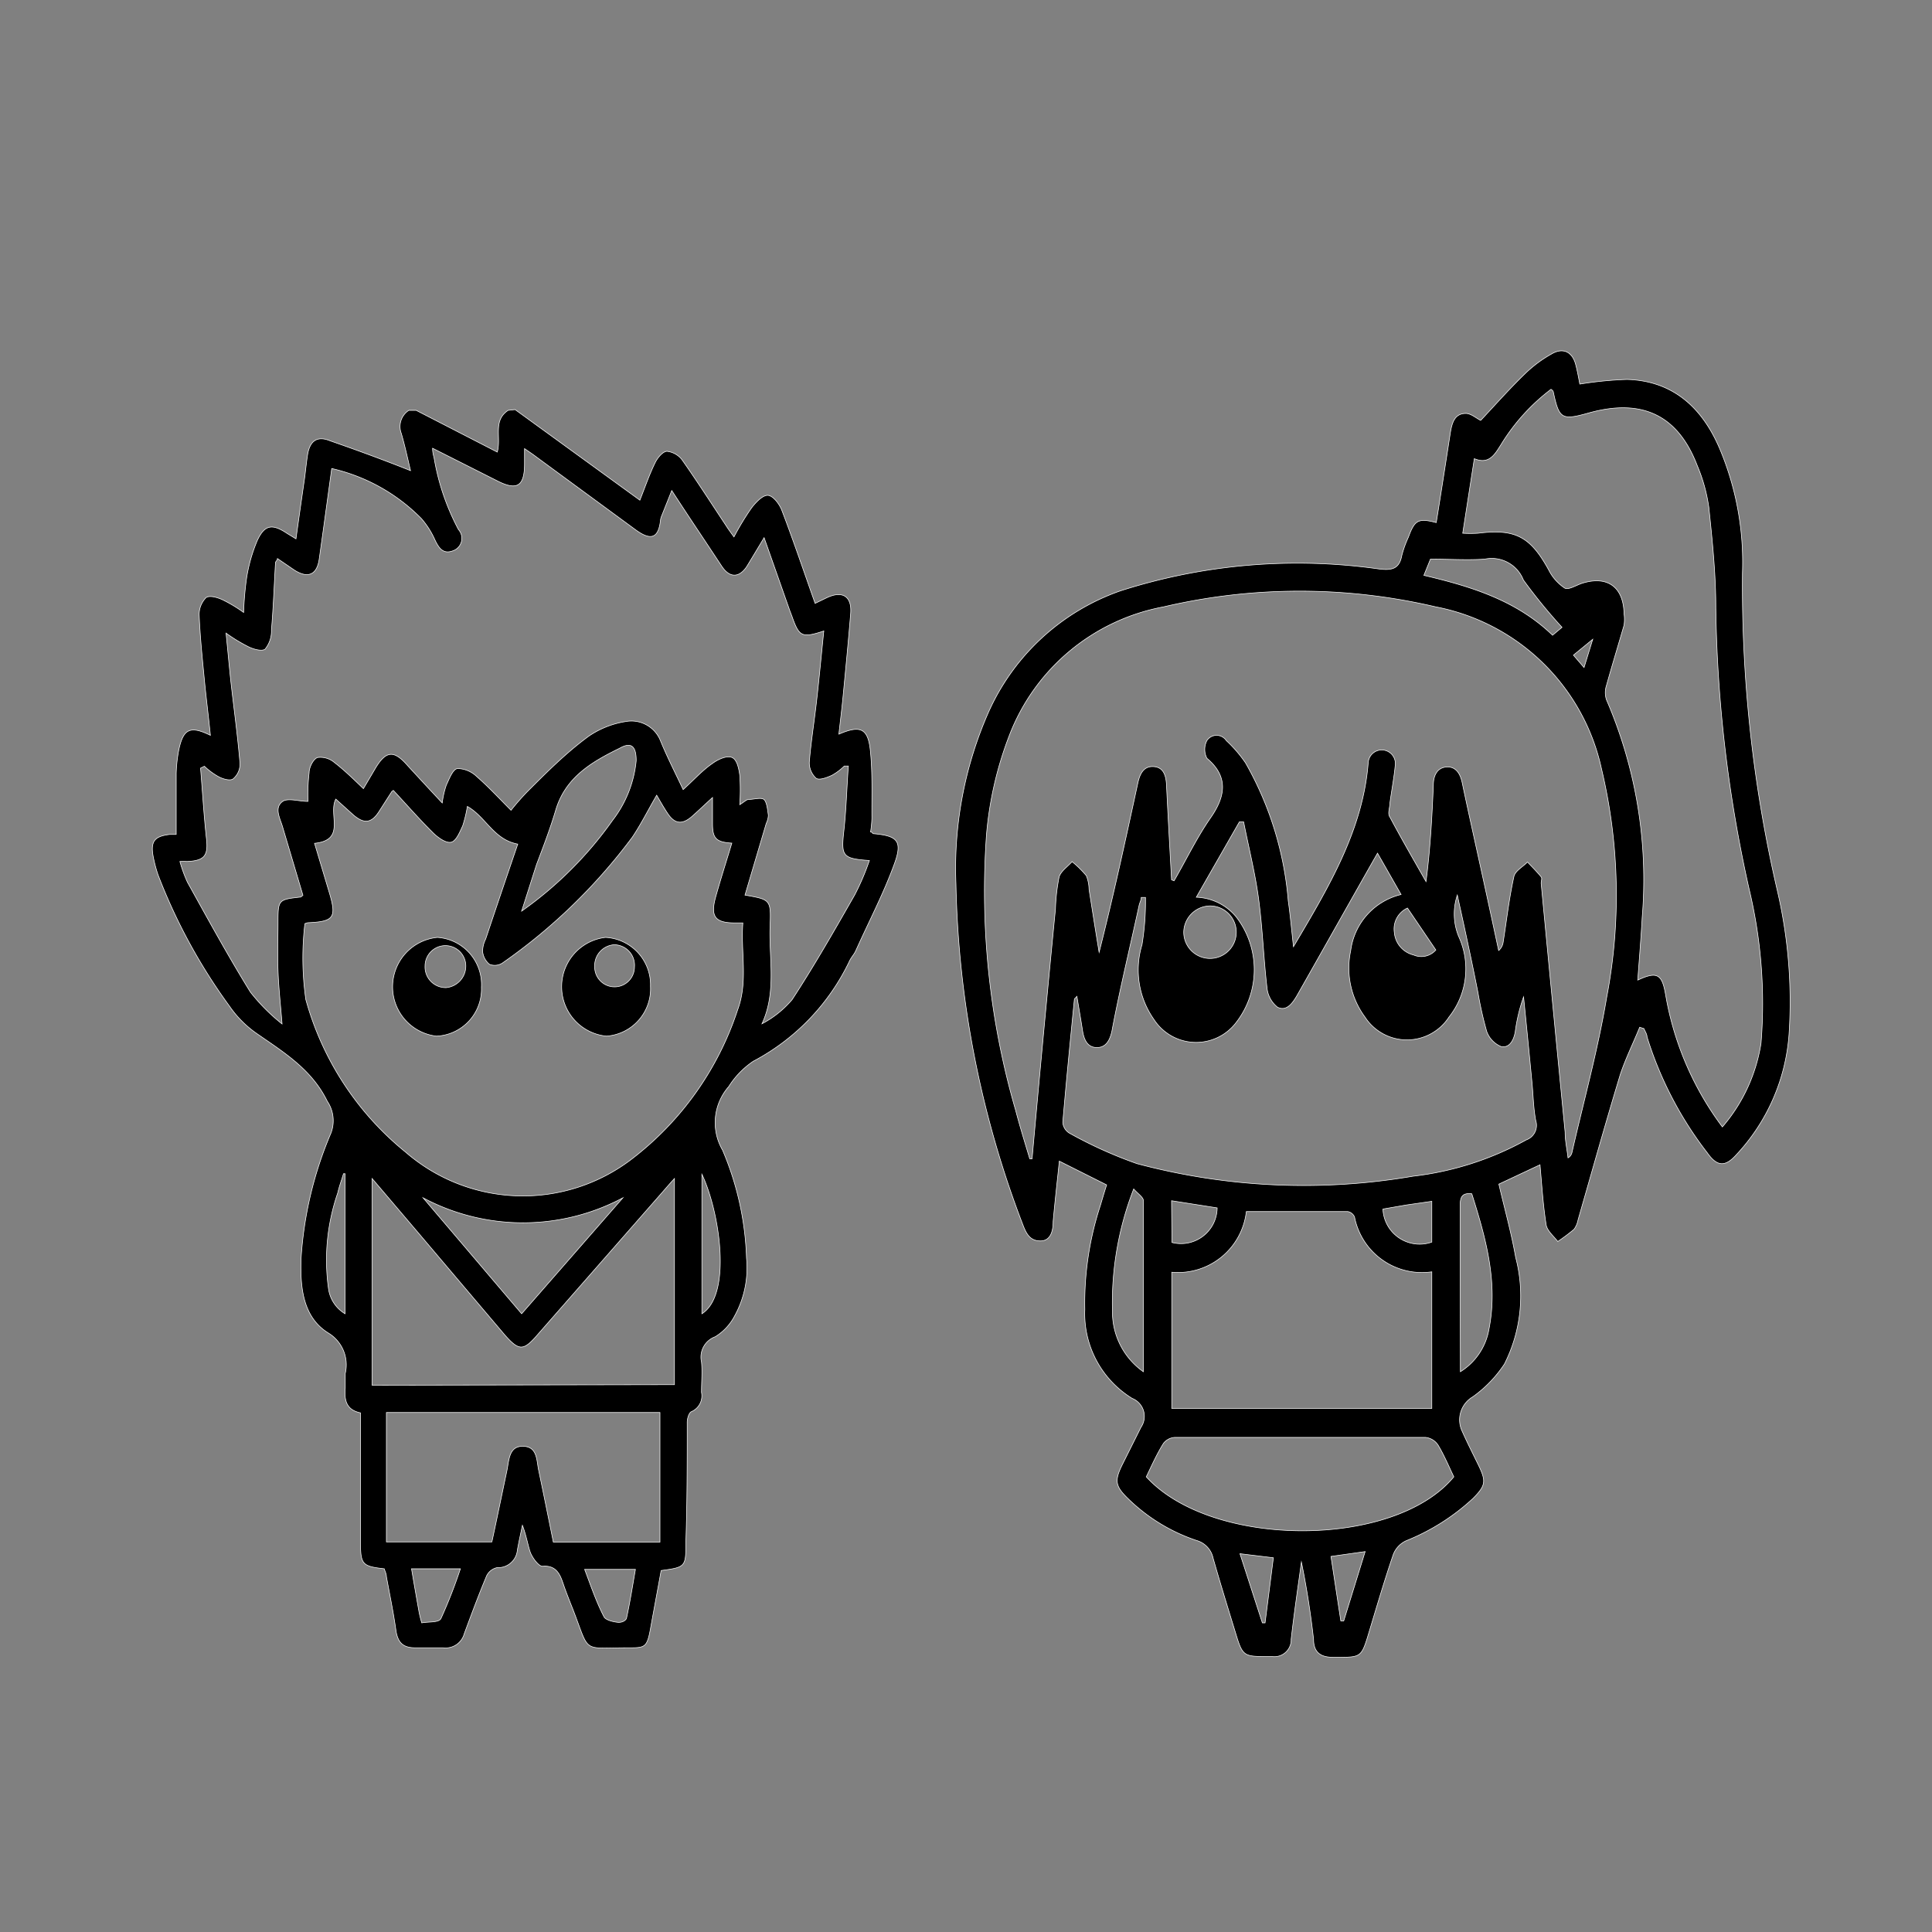 <svg id="Layer_1" data-name="Layer 1" xmlns="http://www.w3.org/2000/svg" viewBox="0 0 100 100"><rect x="0" y="0" width="100" height="100" fill="#808080" stroke="none"/><defs><style>.cls-1{stroke:#fff;stroke-miterlimit:10;stroke-width:0.03px;}</style></defs><title>4</title><path class="cls-1" d="M26.66,21.2l6.46,4.69c.27-.68.49-1.33.79-1.94.12-.25.39-.58.61-.59a1.14,1.14,0,0,1,.79.45c.78,1.11,1.51,2.25,2.26,3.38.12.19.25.37.42.6a13.83,13.83,0,0,1,.91-1.5c.22-.29.58-.67.85-.65s.6.46.72.78c.6,1.57,1.14,3.17,1.72,4.81l.58-.28c.82-.4,1.33-.1,1.26.8-.12,1.46-.26,2.91-.4,4.36-.06.62-.14,1.24-.21,1.89,1.11-.48,1.51-.31,1.63.86s.07,2.32.08,3.49a5.34,5.34,0,0,1-.07.71c.08,0,.11.09.14.09,1.25.11,1.53.37,1.09,1.57-.56,1.54-1.33,3-2,4.5-.08.17-.21.31-.3.48a11.41,11.41,0,0,1-5,5.23,4.41,4.41,0,0,0-1.27,1.31,2.83,2.83,0,0,0-.32,3.29,15.47,15.47,0,0,1,1.24,5.59,5.15,5.15,0,0,1-.62,3,2.75,2.75,0,0,1-1,1.07,1.12,1.12,0,0,0-.71,1.31c.05.52,0,1,0,1.57a.89.89,0,0,1-.53,1c-.13.07-.21.36-.21.55,0,2.07,0,4.14-.07,6.2,0,1.27,0,1.3-1.28,1.47-.18,1-.37,2-.55,3s-.29,1-1.17,1c-2.42,0-1.95.32-2.85-2-.17-.43-.34-.85-.49-1.29s-.33-1-1.08-.93c-.2,0-.52-.43-.63-.72s-.22-.92-.41-1.4c-.09.42-.18.84-.26,1.27a1,1,0,0,1-1.05.92.78.78,0,0,0-.54.42c-.42,1-.79,2-1.16,3a1,1,0,0,1-1.09.73q-.72,0-1.44,0c-.63,0-.9-.26-1-.86-.14-1-.33-1.89-.5-2.83,0-.14-.08-.28-.11-.4-1.14-.13-1.23-.22-1.23-1.38V73.13c-.76-.16-.84-.68-.79-1.29,0-.25,0-.5,0-.75A1.92,1.92,0,0,0,17,69c-1.33-.82-1.46-2.37-1.42-3.81a19.67,19.67,0,0,1,1.55-6.54A1.8,1.8,0,0,0,16.94,57c-.8-1.64-2.23-2.52-3.63-3.49a5.55,5.55,0,0,1-1.43-1.43,29.3,29.3,0,0,1-3.7-6.8,6.93,6.93,0,0,1-.26-1c-.13-.76.11-1,.87-1.09l.33,0c0-1.08,0-2.12,0-3.16a7.48,7.48,0,0,1,.14-1.24c.23-1.07.59-1.24,1.63-.73-.1-1-.21-1.85-.3-2.76-.11-1.14-.23-2.28-.28-3.43a1.23,1.23,0,0,1,.36-.94c.19-.13.64,0,.94.16a7.18,7.18,0,0,1,1,.61,16.44,16.44,0,0,1,.16-1.82,8.22,8.22,0,0,1,.55-1.91c.38-.82.78-.87,1.54-.36l.46.28c.15-1.09.3-2.13.45-3.17.05-.4.09-.79.15-1.18.11-.7.48-1,1.15-.73,1.41.49,2.8,1,4.18,1.55-.14-.57-.28-1.25-.48-1.93a1,1,0,0,1,.39-1.19h.38l4.2,2.16c.21-.77-.24-1.63.56-2.16ZM43.91,39.65l-.21,0a2.9,2.9,0,0,1-.64.48c-.26.12-.66.27-.82.15a1.08,1.08,0,0,1-.35-.83c.08-1,.25-2.07.37-3.11.14-1.21.25-2.43.38-3.68-1.12.37-1.27.29-1.62-.68-.05-.15-.12-.31-.17-.46l-1.3-3.69c-.34.57-.6,1-.89,1.48-.39.6-.89.62-1.3,0s-.78-1.18-1.18-1.78-.91-1.37-1.41-2.14l-.53,1.33a.78.78,0,0,0-.05.18c-.1.95-.48,1.11-1.28.53l-5.15-3.78c-.17-.13-.35-.25-.61-.43V24c0,1.17-.39,1.41-1.41.89l-3.35-1.69c0,.23.05.38.08.51a12.19,12.19,0,0,0,1.26,3.7.68.68,0,0,1-.29,1.1c-.51.19-.73-.15-.93-.57a4.37,4.37,0,0,0-.7-1.1,9.47,9.47,0,0,0-4.64-2.59c-.22,1.6-.43,3.15-.65,4.7-.12.81-.59,1-1.28.56l-.88-.6c0,.1-.1.15-.1.21-.07,1.16-.11,2.32-.21,3.48a1.49,1.49,0,0,1-.33,1c-.17.13-.64,0-.93-.16a8.29,8.29,0,0,1-1.09-.67c.09.9.16,1.66.24,2.43.16,1.43.36,2.86.48,4.29a1,1,0,0,1-.36.83c-.16.11-.56,0-.82-.16a3.48,3.48,0,0,1-.66-.5l-.2.1c.1,1.2.17,2.4.3,3.6.11.91-.07,1.19-1,1.23a3.66,3.66,0,0,0-.37,0,7.44,7.44,0,0,0,.39,1.07c1.06,1.91,2.11,3.83,3.26,5.69A9.91,9.91,0,0,0,14.6,53c-.08-1-.18-1.89-.21-2.77s0-1.63,0-2.45c0-1.21,0-1.22,1.18-1.35,0,0,.06-.05.11-.09l-1.05-3.53c-.13-.45-.46-1,0-1.33.29-.19.82,0,1.31,0A9.94,9.94,0,0,1,16,40c0-.29.21-.7.43-.79a1.11,1.11,0,0,1,.87.25c.52.4,1,.87,1.51,1.36l.59-1c.58-1,1-1,1.71-.18.57.62,1.14,1.24,1.78,1.92a4.53,4.53,0,0,1,.21-.92c.15-.32.33-.81.57-.86a1.46,1.46,0,0,1,1,.41c.62.54,1.18,1.15,1.78,1.75a12.53,12.53,0,0,1,.88-1c1-1,2-2,3.15-2.84a4.67,4.67,0,0,1,1.89-.75,1.62,1.62,0,0,1,1.82,1c.34.83.75,1.63,1.17,2.52.58-.53,1-1,1.51-1.35.27-.2.72-.42,1-.32s.37.58.42.92a10.93,10.93,0,0,1,0,1.53c.24-.15.34-.26.45-.27.27,0,.65-.12.8,0s.19.54.23.82a1.09,1.09,0,0,1-.11.42l-1.1,3.71c1.31.23,1.35.23,1.3,1.57-.07,1.69.35,3.43-.42,5.09A5.21,5.21,0,0,0,41,51.74c1.15-1.76,2.2-3.6,3.24-5.42A13,13,0,0,0,45,44.54c-1.4-.1-1.47-.22-1.32-1.55C43.8,41.88,43.83,40.76,43.91,39.65ZM24.19,41.74a6.72,6.72,0,0,1-.24,1c-.15.32-.33.78-.59.85s-.67-.22-.92-.46c-.72-.71-1.39-1.48-2.08-2.22l-.08.06L19.62,42c-.39.61-.77.66-1.33.18l-.91-.82c-.41.8.56,2.12-1.1,2.29l.77,2.57c.38,1.28.23,1.48-1.12,1.54a.66.66,0,0,0-.15.05,15.13,15.13,0,0,0,.05,3.93A15.45,15.45,0,0,0,21,59.64,9.26,9.26,0,0,0,32.69,60a16,16,0,0,0,5.49-7.73c.55-1.48.15-3,.27-4.5l-.4,0c-1.06,0-1.29-.34-1-1.37s.55-1.83.83-2.76c-.81-.05-1-.24-1-1,0-.4,0-.81,0-1.36-.45.41-.76.71-1.09,1-.5.42-.88.36-1.24-.19-.2-.3-.38-.62-.56-.93-.45.77-.81,1.5-1.26,2.17A29.14,29.14,0,0,1,26,49.85a.73.73,0,0,1-.67.06,1,1,0,0,1-.35-.66,1.45,1.45,0,0,1,.16-.65c.55-1.65,1.11-3.3,1.66-4.91C25.55,43.46,25.15,42.28,24.19,41.74ZM34.91,71.67V61c-.31.34-.52.59-.74.84L27.8,69.11c-.71.82-.94.81-1.66,0-1.5-1.77-3-3.54-4.49-5.3L19.26,61v10.7Zm-.75,8.15V73.11H20v6.7h5.46c.27-1.25.52-2.47.78-3.7.11-.54.1-1.27.84-1.25s.69.72.8,1.24c.26,1.24.51,2.48.76,3.72ZM27,68l5.24-6a11,11,0,0,1-10.34,0Zm0-20.84a19.57,19.57,0,0,0,4.7-4.69,6,6,0,0,0,1.23-3.1c0-.71-.23-1-.86-.64-1.43.7-2.79,1.49-3.3,3.18-.28.95-.64,1.89-1,2.84ZM17.86,60.75l-.08,0c-.1.33-.22.65-.3,1a10.65,10.65,0,0,0-.47,5A1.8,1.8,0,0,0,17.86,68ZM36.33,68c1.58-1,.91-5.32,0-7.22ZM30.26,81.23c.33.87.6,1.68,1,2.45.08.17.45.26.7.29s.45-.11.47-.22c.18-.83.31-1.66.46-2.52ZM21.83,84c.35-.07.91,0,1-.24a25.35,25.35,0,0,0,1-2.56H21.3c.13.77.26,1.51.39,2.24A5.57,5.57,0,0,0,21.83,84Z"/><path class="cls-1" d="M33.67,51.05a2.46,2.46,0,0,1-2.28,2.58,2.57,2.57,0,0,1-.05-5.11A2.46,2.46,0,0,1,33.67,51.05Zm-2.89-1a1,1,0,1,0,2.06,0,1.06,1.06,0,0,0-1.05-1.15A1.08,1.08,0,0,0,30.78,50Z"/><path class="cls-1" d="M24.92,51.1a2.44,2.44,0,0,1-2.33,2.53,2.57,2.57,0,0,1,.05-5.11A2.45,2.45,0,0,1,24.92,51.1ZM24.11,50A1,1,0,1,0,22,50a1.07,1.07,0,0,0,1.09,1.12A1.12,1.12,0,0,0,24.11,50Z"/><path class="cls-1" d="M84.87,53.17c-.33.81-.72,1.6-1,2.43-.76,2.5-1.46,5-2.19,7.54a1.21,1.21,0,0,1-.21.49,10.22,10.22,0,0,1-.84.63c-.21-.28-.55-.55-.6-.86-.16-1-.22-2-.32-3.11l-2.13,1c.3,1.29.65,2.53.87,3.79a7.8,7.8,0,0,1-.58,5.52,6.46,6.46,0,0,1-1.64,1.7,1.38,1.38,0,0,0-.54,1.8c.27.61.58,1.21.87,1.81.37.78.32,1-.31,1.64a11.18,11.18,0,0,1-3.47,2.2,1.29,1.29,0,0,0-.66.7c-.49,1.43-.91,2.88-1.35,4.33-.29.92-.38,1-1.37,1-.14,0-.27,0-.41,0-.65,0-1-.27-1-.93-.15-1.32-.35-2.64-.63-4-.18,1.33-.38,2.66-.53,4a.87.87,0,0,1-1,.89h-.4c-1,0-1.12-.07-1.41-1-.42-1.37-.84-2.72-1.23-4.09a1.21,1.21,0,0,0-.84-.91,9.27,9.27,0,0,1-3.56-2.17c-.65-.63-.71-.91-.33-1.7l1-2a1,1,0,0,0-.46-1.49,5.15,5.15,0,0,1-2.45-4.61,16.18,16.18,0,0,1,.81-5.39c.1-.34.2-.68.32-1.05L54.83,60.1c-.11,1.07-.23,2.1-.32,3.13,0,.47-.12,1-.66,1s-.73-.38-.9-.82a52,52,0,0,1-3.47-17.65,20,20,0,0,1,1.66-8.84A11.7,11.7,0,0,1,58,30.58a30,30,0,0,1,13.38-1.13c.67.08,1.05,0,1.18-.71a5.58,5.58,0,0,1,.34-.94c.32-.87.5-1,1.44-.75.25-1.55.49-3.1.73-4.65.08-.49.21-1,.8-1,.27,0,.54.25.77.36.76-.81,1.51-1.66,2.32-2.44a6.52,6.52,0,0,1,1.35-1c.59-.35,1.08-.11,1.25.56.09.34.15.69.21,1a19.35,19.35,0,0,1,2.44-.24c2.5.07,4,1.6,4.87,3.75a15.13,15.13,0,0,1,1.11,6.26A69.73,69.73,0,0,0,92,46.12a25.33,25.33,0,0,1,.6,7.42,10.19,10.19,0,0,1-2.73,6.23c-.58.65-1,.61-1.5-.1a19,19,0,0,1-3.12-6c0-.14-.1-.28-.16-.43ZM60.64,45.54l.13.05c.63-1.09,1.18-2.24,1.89-3.26s1-2.09-.19-3.08a1,1,0,0,1,0-.92.6.6,0,0,1,1,0,6.83,6.83,0,0,1,1,1.16,17.27,17.27,0,0,1,2.21,7.14c.11.78.18,1.58.27,2.37,1.77-3,3.6-6,3.87-9.54a.7.7,0,1,1,1.4.12c-.06.66-.19,1.32-.28,2,0,.24-.13.53,0,.71.6,1.13,1.24,2.23,1.87,3.34.22-1.69.31-3.33.38-5,0-.46.18-.89.67-.93s.72.34.82.8c.21,1,.43,2,.65,3q.63,2.85,1.24,5.7a.69.69,0,0,0,.23-.41c.18-1.14.31-2.29.56-3.42.06-.29.46-.5.7-.75.24.25.49.5.71.77.06.07,0,.21,0,.33q.61,6.44,1.24,12.88c0,.45.1.89.15,1.33a.43.43,0,0,0,.21-.3c.61-2.67,1.34-5.31,1.79-8a28.19,28.19,0,0,0-.27-11.85,10.89,10.89,0,0,0-8.58-8.37,30.86,30.86,0,0,0-14.08,0,10.64,10.64,0,0,0-8,6.69,18.61,18.61,0,0,0-1.17,5.11,40.7,40.7,0,0,0,1.51,14.26c.22.84.48,1.68.73,2.51l.12,0Q54,53.5,54.63,47.05a10,10,0,0,1,.19-1.66c.09-.3.44-.53.67-.79a5.11,5.11,0,0,1,.74.73,2,2,0,0,1,.14.71c.17,1.08.34,2.17.52,3.25.74-2.92,1.37-5.83,2-8.74.1-.47.29-.91.83-.87s.64.52.66,1C60.46,42.3,60.55,43.92,60.64,45.54ZM89.15,58.33a8.68,8.68,0,0,0,2-4.33,25.39,25.39,0,0,0-.62-8,70.54,70.54,0,0,1-1.72-14.55c0-1.73-.18-3.46-.36-5.18a8.64,8.64,0,0,0-.6-2.17c-1-2.62-2.86-3.49-5.6-2.73-1.42.4-1.55.32-1.85-1.08,0,0,0-.06-.12-.14A10.36,10.36,0,0,0,77.7,23c-.33.52-.62,1.06-1.39.74l-.6,3.86a6.64,6.64,0,0,0,.79,0c1.93-.24,2.71.17,3.66,1.9a2.44,2.44,0,0,0,.83.94c.19.11.59-.15.9-.25,1.31-.41,2.14.19,2.17,1.57a2,2,0,0,1,0,.6c-.29,1-.62,2.08-.91,3.12a1.18,1.18,0,0,0,0,.74A23.4,23.4,0,0,1,85,47.47c-.06,1.08-.15,2.16-.23,3.26,1-.47,1.26-.31,1.44.75l.06.33A15.89,15.89,0,0,0,89.15,58.33Zm-13.72-12a3.09,3.09,0,0,0,.07,2.14A4,4,0,0,1,75,52.64a2.59,2.59,0,0,1-4.35,0,4.27,4.27,0,0,1-.74-3.42,3.44,3.44,0,0,1,2.61-2.92L71.3,44.16c-1.41,2.48-2.79,4.94-4.18,7.39-.22.37-.53.82-1,.58a1.46,1.46,0,0,1-.54-1c-.18-1.54-.23-3.1-.44-4.64-.18-1.33-.51-2.63-.77-3.95h-.22l-2.23,3.9a2.81,2.81,0,0,1,2.05,1,4.46,4.46,0,0,1,0,5.5,2.6,2.6,0,0,1-4.24-.17,4.45,4.45,0,0,1-.62-3.87,14.14,14.14,0,0,0,.18-2.45l-.22,0c0,.14-.08.27-.11.41-.47,2.17-1,4.34-1.41,6.52-.1.45-.3.85-.79.84s-.66-.43-.73-.89-.19-1.15-.29-1.76c-.07.08-.12.11-.13.15-.21,2.12-.42,4.24-.6,6.37a.71.71,0,0,0,.34.56,22.36,22.36,0,0,0,3.5,1.58,33.46,33.46,0,0,0,14.29.65A15.84,15.84,0,0,0,79,59a.8.8,0,0,0,.49-1c-.12-.63-.13-1.28-.19-1.92-.14-1.49-.29-3-.44-4.48a8.8,8.8,0,0,0-.43,1.79c-.07.43-.29.87-.73.78a1.33,1.33,0,0,1-.75-.79,18.9,18.9,0,0,1-.45-2C76.17,49.7,75.8,48,75.43,46.33ZM74.11,72.9V65.83a3.56,3.56,0,0,1-4-2.84.47.47,0,0,0-.35-.28c-1.74,0-3.47,0-5.25,0a3.56,3.56,0,0,1-3.86,3.14V72.9ZM59.33,76.44c3.4,3.73,12.86,3.72,15.92,0-.26-.54-.5-1.12-.82-1.65a.89.89,0,0,0-.64-.39c-4.34,0-8.67,0-13,0a.8.8,0,0,0-.57.31C59.88,75.25,59.61,75.86,59.33,76.44ZM75.59,71a3.24,3.24,0,0,0,1.48-2.21c.48-2.45-.18-4.75-.89-7-.5-.06-.6.17-.6.58,0,1.27,0,2.54,0,3.8ZM59.18,71c0-3.06,0-6,0-8.86,0-.17-.27-.34-.5-.6a16.27,16.27,0,0,0-1.1,6.33A3.78,3.78,0,0,0,59.18,71ZM73.7,29.78c2.48.58,4.81,1.31,6.66,3.1l.49-.41a27.88,27.88,0,0,1-2-2.45,1.76,1.76,0,0,0-2-1.08c-.9.06-1.8,0-2.81,0ZM61.27,48.24a1.36,1.36,0,1,0,1.37-1.35A1.38,1.38,0,0,0,61.27,48.24ZM74.11,62.18l-1.32.19-1.21.21a1.9,1.9,0,0,0,2.53,1.71ZM60.66,64.31A1.87,1.87,0,0,0,63,62.52l-2.36-.37Zm10,16-1.77.25.51,3.34h.15ZM65.34,84l.14,0,.43-3.37-1.73-.21Zm7.51-37a1.19,1.19,0,0,0-.68,1.26,1.31,1.31,0,0,0,1,1.17,1,1,0,0,0,1.15-.26Zm9.59-13.91-1,.82.55.64Z"/></svg>